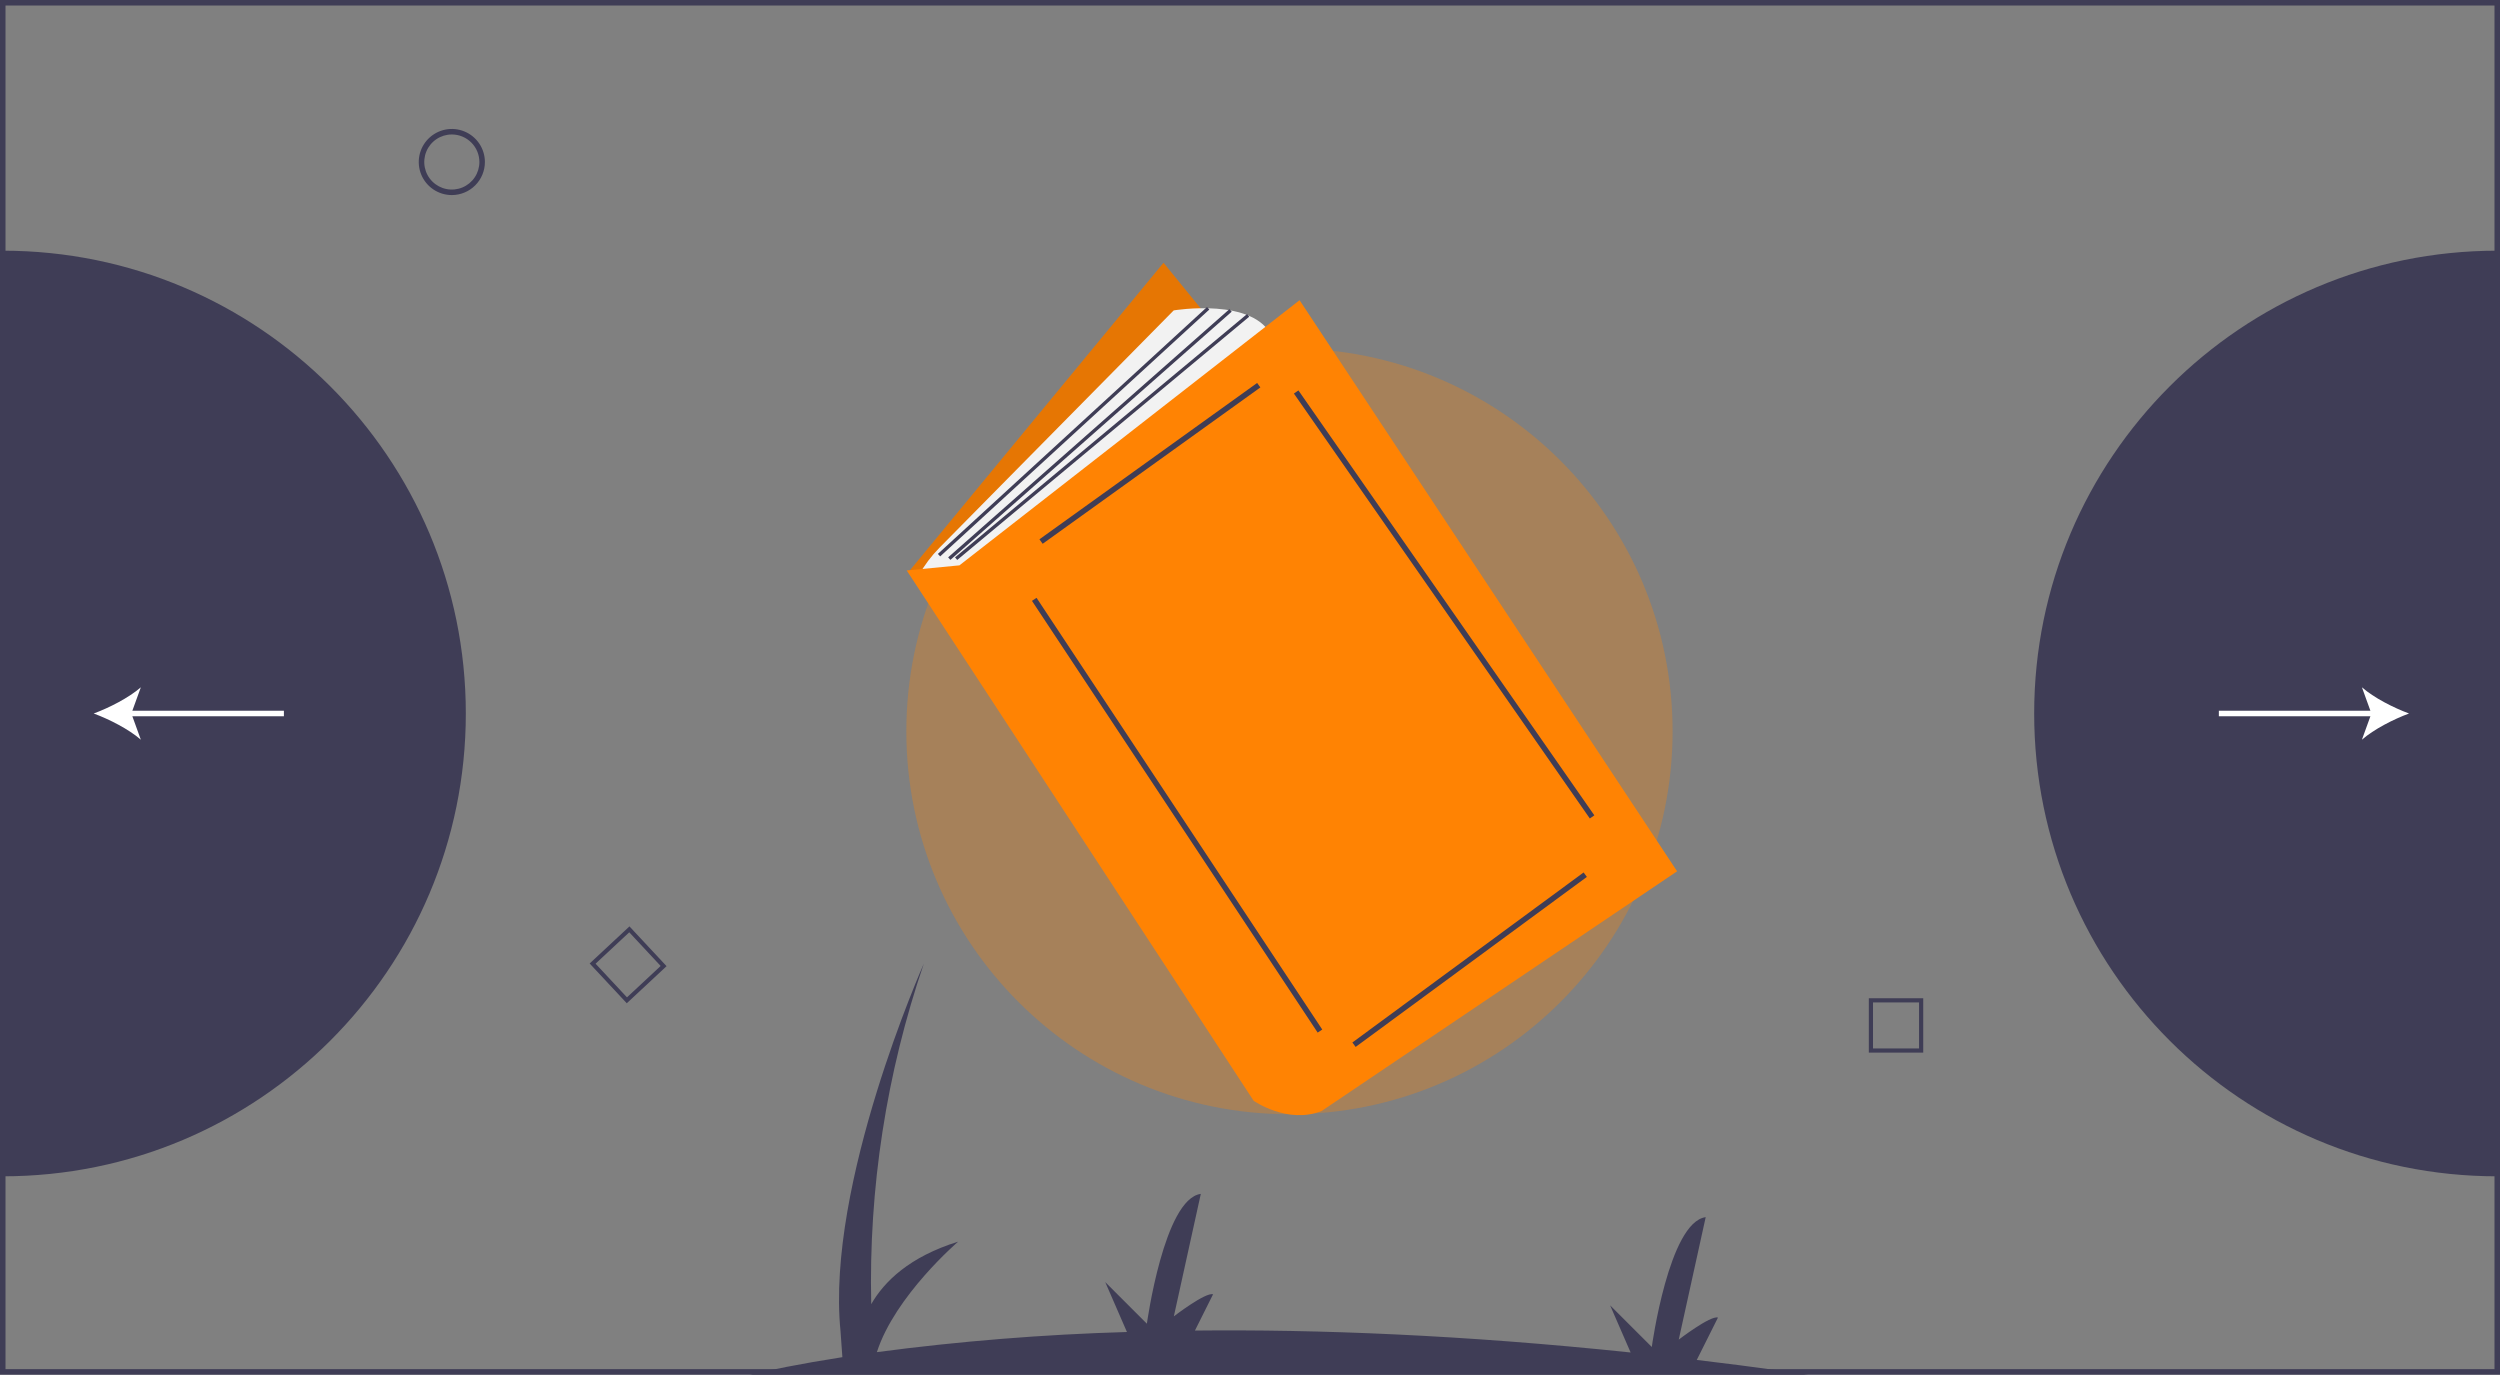 <svg width="742" height="408" viewBox="0 0 742 408" fill="none" xmlns="http://www.w3.org/2000/svg">
<rect x="0" y="0" width="742" height="408" fill="#808080" stroke="none"/>
<g id="undraw_Books_l33t 1" clip-path="url(#clip0)">
<path id="circle" d="M134.102 57.898C132.16 57.898 130.262 57.322 128.648 56.244C127.033 55.166 125.775 53.634 125.032 51.841C124.289 50.048 124.095 48.075 124.474 46.172C124.852 44.269 125.787 42.52 127.16 41.148C128.533 39.776 130.282 38.841 132.187 38.463C134.091 38.084 136.065 38.279 137.859 39.021C139.652 39.764 141.186 41.021 142.264 42.635C143.343 44.248 143.919 46.145 143.919 48.086C143.916 50.687 142.881 53.181 141.04 55.02C139.2 56.86 136.705 57.895 134.102 57.898ZM134.102 39.91C132.484 39.91 130.902 40.389 129.557 41.288C128.212 42.186 127.163 43.463 126.544 44.957C125.925 46.451 125.763 48.095 126.078 49.681C126.394 51.267 127.173 52.724 128.317 53.867C129.461 55.011 130.919 55.79 132.506 56.105C134.093 56.421 135.738 56.259 137.233 55.64C138.727 55.021 140.005 53.973 140.904 52.629C141.803 51.284 142.283 49.703 142.283 48.086C142.28 45.918 141.418 43.84 139.884 42.307C138.35 40.774 136.271 39.912 134.102 39.91Z" fill="#3F3D56"/>
<path id="square" d="M570.816 312.419H554.667V296.278H570.816V312.419ZM555.909 311.178H569.574V297.52H555.909L555.909 311.178Z" fill="#3F3D56"/>
<path id="rhombus" d="M186.027 297.767L175.011 285.964L186.821 274.954L197.837 286.758L186.027 297.767ZM176.767 286.025L186.088 296.012L196.081 286.697L186.76 276.709L176.767 286.025Z" fill="#3F3D56"/>
<g id="slide">
<path id="Vector" opacity="0.3" d="M382.713 330.708C445.516 330.708 496.427 279.825 496.427 217.057C496.427 154.289 445.516 103.405 382.713 103.405C319.911 103.405 269 154.289 269 217.057C269 279.825 319.911 330.708 382.713 330.708Z" fill="#FF8303"/>
<g id="book">
<path id="Vector_2" d="M345.33 78L269.616 169.815L381.672 301.988L456.375 214.209L345.33 78Z" fill="#FF8303"/>
<path id="Vector_3" opacity="0.1" d="M345.33 78L269.616 169.815L381.672 301.988L456.375 214.209L345.33 78Z" fill="black"/>
<path id="Vector_4" d="M272.645 170.824C274.32 167.811 276.396 165.04 278.818 162.586L348.358 92.125C348.358 92.125 372.586 88.089 377.634 100.197L288.797 172.842L272.645 170.824Z" fill="#F2F2F2"/>
<path id="Vector_5" d="M269.112 169.311L372.082 326.708C372.082 326.708 382.177 333.771 392.272 329.735L497.765 258.603L385.71 89.098L284.759 167.797L269.112 169.311Z" fill="#FF8303"/>
<path id="Vector_6" d="M373.121 113.662L308.507 160.067L309.462 161.395L374.076 114.99L373.121 113.662Z" fill="#3F3D56"/>
<path id="Vector_7" d="M307.651 177.436L306.286 178.338L391.085 306.476L392.449 305.573L307.651 177.436Z" fill="#3F3D56"/>
<path id="Vector_8" d="M470.016 258.943L401.385 309.412L402.355 310.729L470.986 260.261L470.016 258.943Z" fill="#3F3D56"/>
<path id="Vector_9" d="M385.372 115.873L384.03 116.807L471.857 242.927L473.199 241.993L385.372 115.873Z" fill="#3F3D56"/>
<path id="Vector_10" d="M358.243 91.125L278.361 164.399L279.043 165.142L358.925 91.868L358.243 91.125Z" fill="#3F3D56"/>
<path id="Vector_11" d="M364.898 91.753L281.41 165.417L282.079 166.173L365.566 92.51L364.898 91.753Z" fill="#3F3D56"/>
<path id="Vector_12" d="M370.12 93.221L283.453 165.423L284.099 166.199L370.767 93.997L370.12 93.221Z" fill="#3F3D56"/>
</g>
</g>
<g id="fixed">
<path id="Vector_13" d="M138.256 211.768C138.256 287.628 76.72 349.13 0.818 349.13V74.405C76.72 74.405 138.256 135.907 138.256 211.768Z" fill="#3F3D56"/>
<path id="Vector_14" d="M603.744 211.768C603.744 287.628 665.28 349.13 741.182 349.13V74.405C665.28 74.405 603.744 135.907 603.744 211.768Z" fill="#3F3D56"/>
<path id="Vector_15" d="M0 0V408H742V0H0ZM740.364 406.365H1.636V1.635H740.364V406.365Z" fill="#3F3D56"/>
</g>
<path id="ground" d="M554.628 410.689C536.939 407.922 519.93 405.567 503.603 403.627L509.89 391.059C507.708 390.332 498.251 397.602 498.251 397.602L506.253 361.25C495.341 362.704 490.249 399.784 490.249 399.784L477.882 387.424L483.97 401.417C434.008 396.17 390.895 394.533 354.655 394.909L360.036 384.152C357.853 383.425 348.397 390.695 348.397 390.695L356.399 354.343C345.487 355.797 340.395 392.877 340.395 392.877L328.028 380.517L334.476 395.338C309.651 396.059 284.88 398.053 260.26 401.312C265.629 384.593 284.381 368.52 284.381 368.52C269.963 373.004 262.462 380.308 258.579 387.078C257.794 352.729 263.081 318.512 274.197 286C274.197 286 245.099 351.435 249.464 395.058L250.017 402.807C224.703 406.754 212 410.689 212 410.689H554.628Z" fill="#3F3D56"/>
<path id="right" d="M715.003 211.768C710.357 210.046 704.592 207.106 701.018 203.992L703.537 210.95H658.556V212.585H703.537L701.018 219.545C704.592 216.431 710.357 213.491 715.003 211.768Z" fill="white"/>
<path id="left" d="M84.262 210.95H39.281L41.8 203.99C38.226 207.104 32.461 210.044 27.815 211.768C32.461 213.489 38.226 216.429 41.8 219.543L39.281 212.585H84.262V210.95Z" fill="white"/>
</g>
<defs>
<clipPath id="clip0">
<rect width="742" height="408" fill="white"/>
</clipPath>
</defs>
</svg>
